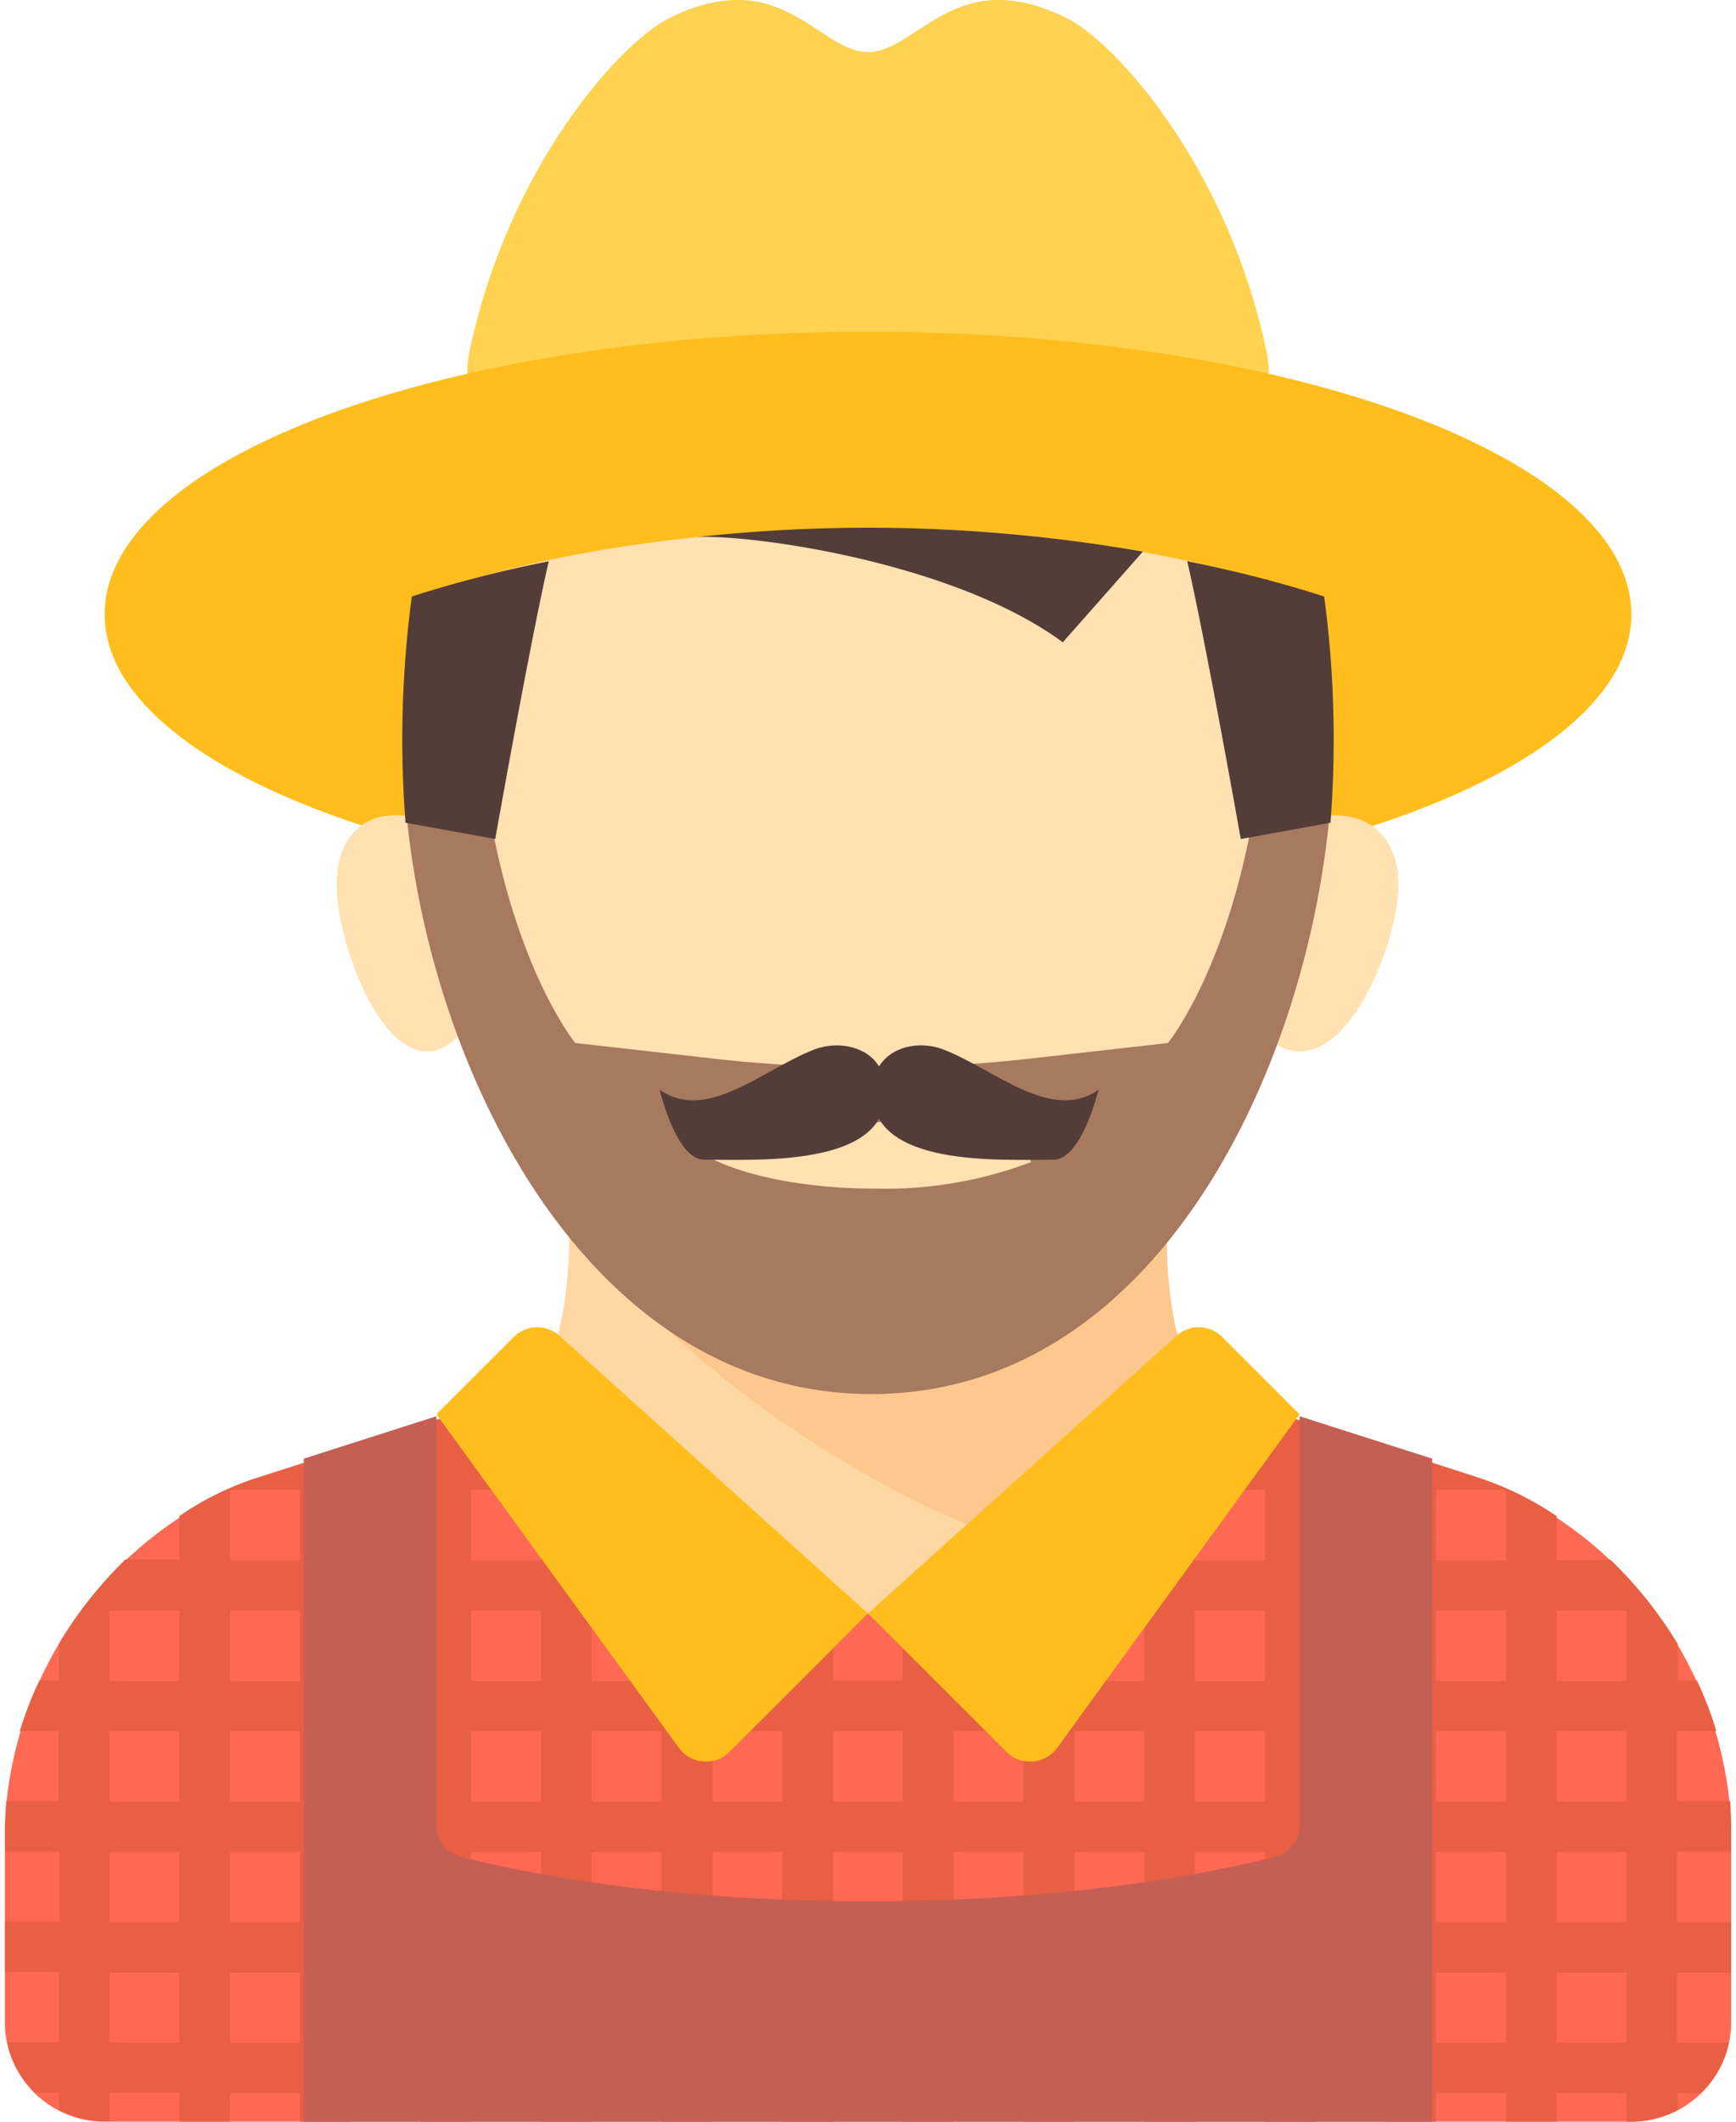 <svg width="36" height="44" viewBox="0 0 36 44" fill="none" xmlns="http://www.w3.org/2000/svg"><path d="M26.26 7.27c-.8-3.79-3.1-6.37-4.13-6.89-2.32-1.16-3.1.7-4.13.7-1.03 0-1.8-1.86-4.13-.7-1.03.52-3.33 3.1-4.13 6.89-.8 3.78 8.26.69 8.26.69s9.06 3.1 8.26-.7Z" fill="#FFD24F"/><path d="M18 18.59c8.74 0 15.83-2.62 15.83-5.85 0-3.24-7.09-5.86-15.83-5.86S2.17 9.5 2.17 12.74c0 3.23 7.09 5.85 15.83 5.85Z" fill="#FFBE1E"/><path d="M8.68 16.97c-1.03-.26-1.7.3-1.7 1.38 0 1.43 1.38 4.95 2.84 2.75s-1.14-4.13-1.14-4.13ZM27.14 16.97c1.13-.26 1.86.3 1.86 1.38 0 1.43-1.51 4.95-3.1 2.75-1.6-2.2 1.24-4.13 1.24-4.13Z" fill="#FFE1B2"/><path d="M10.44 29.49c1.54-1 1.36-3.94 1.36-4.63h12.4c0 .69-.2 3.64 1.34 4.63L18 37.94l-7.56-8.45Z" fill="#FFD7A3"/><path d="m22.82 32.43 2.72-2.94c-1.54-1-1.34-3.94-1.34-4.63H11.8c.9 2.56 6.77 6.94 11.02 7.57Z" fill="#FDC88E"/><path d="M33.83 44c1.14 0 2.07-.92 2.07-2.07v-4.1a8.06 8.06 0 0 0-5.25-7.18l-4.3-1.38c-2.32 1.77-5.63 4.19-8.35 4.19-2.72 0-6.03-2.42-8.35-4.2l-4.3 1.39A8.06 8.06 0 0 0 .1 37.83v4.1c0 1.15.93 2.07 2.07 2.07h31.66Z" fill="#FF6953"/><path d="M35.85 42.36h-1.07v-1.45h1.12v-1.05h-1.12V38.4h1.12v-.58l-.02-.47h-1.1V35.9h.81c-.1-.36-.24-.7-.4-1.05h-.4v-.76a8.66 8.66 0 0 0-1.39-1.74h-1.12v-.91a6.57 6.57 0 0 0-1.63-.8l-2.47-.8h-.9v-.28l-.93-.3-.12.09v.5h-.66c-.58.43-1.2.87-1.84 1.3v1.2h-1.45v-.3c-1.22.68-2.46 1.2-3.63 1.35h.07v1.45h-1.44V33.4h.07a10.43 10.43 0 0 1-3.63-1.36v.3h-1.45v-1.19c-.64-.43-1.26-.87-1.84-1.3h-.66v-.5l-.12-.1-.93.3v.3h-.9l-2.47.79c-.57.18-1.12.45-1.63.8v.9H2.6c-.53.52-1 1.11-1.38 1.75v.76h-.4c-.17.34-.3.7-.41 1.05h.8v1.45H.13l-.02.47v.58h1.12v1.45H.1v1.05h1.12v1.45H.15c.08.41.3.77.58 1.05h.49v.35c.28.15.6.24.95.24h.1v-.59h1.45V44h1.05v-.59h1.45V44h1.05v-.59h1.45V44h1.05v-.59h1.45V44h1.05v-.59h1.45V44h1.06v-.59h1.44V44h1.06v-.59h1.44V44h1.06v-.59h1.45V44h1.05v-.59h1.45V44h1.05v-.59h1.45V44h1.05v-.59h1.45V44h1.05v-.59h1.45V44h1.05v-.59h1.45V44h.1c.35 0 .67-.1.96-.24v-.35h.48c.29-.28.5-.64.58-1.05Zm-32.13 0H2.27v-1.45h1.45v1.45Zm0-2.5H2.27v-1.45h1.45v1.45Zm0-2.5H2.27V35.9h1.45v1.45Zm0-2.5H2.27V33.4h1.45v1.45Zm2.5 7.5H4.77v-1.45h1.45v1.45Zm0-2.5H4.77v-1.45h1.45v1.45Zm0-2.5H4.77V35.9h1.45v1.45Zm0-2.5H4.77V33.4h1.45v1.45Zm0-2.5H4.77V30.9h1.45v1.45Zm2.5 10H7.27v-1.45h1.45v1.45Zm0-2.5H7.27v-1.45h1.45v1.45Zm0-2.5H7.27V35.9h1.45v1.45Zm0-2.5H7.27V33.4h1.45v1.45Zm0-2.5H7.27V30.9h1.45v1.45Zm2.5 10H9.77v-1.45h1.45v1.45Zm0-2.5H9.77v-1.45h1.45v1.45Zm0-2.5H9.77V35.9h1.45v1.45Zm0-2.5H9.77V33.4h1.45v1.45Zm0-2.5H9.77V30.9h1.45v1.45Zm2.5 10h-1.45v-1.45h1.45v1.45Zm0-2.5h-1.45v-1.45h1.45v1.45Zm0-2.5h-1.45V35.9h1.45v1.45Zm0-2.5h-1.45V33.4h1.45v1.45Zm2.5 7.5h-1.44v-1.45h1.44v1.45Zm0-2.5h-1.44v-1.45h1.44v1.45Zm0-2.5h-1.44V35.9h1.44v1.45Zm0-2.5h-1.44V33.4h1.44v1.45Zm2.5 7.5h-1.44v-1.45h1.44v1.45Zm0-2.5h-1.44v-1.45h1.44v1.45Zm0-2.5h-1.44V35.9h1.44v1.45Zm2.5 5h-1.44v-1.45h1.44v1.45Zm0-2.5h-1.44v-1.45h1.44v1.45Zm0-2.5h-1.44V35.9h1.44v1.45Zm0-2.5h-1.44V33.4h1.44v1.45Zm2.5 7.5h-1.44v-1.45h1.45v1.45Zm0-2.5h-1.44v-1.45h1.45v1.45Zm0-2.5h-1.44V35.9h1.45v1.45Zm0-2.5h-1.44V33.4h1.45v1.45Zm2.5 7.5h-1.44v-1.45h1.45v1.45Zm0-2.5h-1.44v-1.45h1.45v1.45Zm0-2.5h-1.44V35.9h1.45v1.45Zm0-2.5h-1.44V33.4h1.45v1.45Zm0-2.5h-1.44V30.9h1.45v1.45Zm2.5 10h-1.44v-1.45h1.45v1.45Zm0-2.5h-1.44v-1.45h1.45v1.45Zm0-2.5h-1.44V35.9h1.45v1.45Zm0-2.5h-1.44V33.4h1.45v1.45Zm0-2.5h-1.44V30.9h1.45v1.45Zm2.51 10h-1.45v-1.45h1.45v1.45Zm0-2.5h-1.45v-1.45h1.45v1.45Zm0-2.5h-1.45V35.9h1.45v1.45Zm0-2.5h-1.45V33.4h1.45v1.45Zm0-2.5h-1.45V30.9h1.45v1.45Zm2.5 10h-1.45v-1.45h1.45v1.45Zm0-2.5h-1.45v-1.45h1.45v1.45Zm0-2.5h-1.45V35.9h1.45v1.45Zm0-2.5h-1.45V33.4h1.45v1.45Z" fill="#E95F43"/><path d="m18 33.46-2.87 2.87c-.3.3-.8.26-1.05-.08l-5.03-6.92 1.6-1.6a.69.69 0 0 1 .95-.03l6.4 5.76ZM18 33.46l2.87 2.87c.3.3.8.26 1.05-.08l5.03-6.92-1.6-1.6a.69.69 0 0 0-.95-.03L18 33.46Z" fill="#FFBE1E"/><path d="M8.8 12.32c-.17.97-.18 2.14-.18 3.53 0 5.52 3.1 12.4 9.38 12.4 6.29 0 9.38-6.88 9.38-12.4 0-1.39-.01-2.56-.17-3.53A29.48 29.48 0 0 0 18 10.96c-3.48 0-6.69.5-9.2 1.36Z" fill="#FFE1B2"/><path d="M27.41 13.43 26.27 12v.69c.17 6.23-2.05 8.94-2.05 8.94l-2.83.32c-2.2.25-4.43.25-6.63 0l-2.83-.32s-2.22-2.7-2.05-8.94v-.7s-.6.73-1.14 1.44c-.15.61-.38 1.28-.38 2.01 0 5.52 3.3 13.47 9.71 13.47 6.42 0 9.57-7.95 9.57-13.47 0-.73-.08-1.4-.23-2Zm-11.38 9.84h4.1c.56 0 1.04.34 1.25.83a8.5 8.5 0 0 1-3.23.55c-1.38 0-2.6-.24-3.35-.6.23-.46.69-.78 1.23-.78Z" fill="#A7795E"/><path d="M18.37 22.66c0-.91-.89-1.12-1.47-.9-1.06.4-2.23 1.53-3.22.84 0 0 .34 1.45.92 1.45 1.16 0 3.77.15 3.77-1.4Z" fill="#543D38"/><path d="M18.09 22.66c0-.91.88-1.12 1.46-.9 1.06.4 2.24 1.53 3.23.84 0 0-.35 1.45-.93 1.45-1.16 0-3.76.15-3.76-1.4Z" fill="#543D38"/><path d="m29.7 30.25-2.75-.88v8.47c0 .32-.21.6-.52.67-2.33.58-5.25.92-8.43.92-3.18 0-6.1-.34-8.43-.92a.68.68 0 0 1-.52-.67v-8.47l-2.75.88V44h23.4V30.25Z" fill="#C55F54"/><path d="m8.4 17.06 1.87.34s.72-4.07 1.11-5.76c-1.01.2-1.97.45-2.84.73a22.35 22.35 0 0 0-.13 4.7ZM27.6 17.06l-1.87.34s-.72-4.07-1.11-5.76c1.01.2 1.97.45 2.84.73a22.35 22.35 0 0 1 .13 4.7ZM22.04 13.32l1.66-1.88a32.86 32.86 0 0 0-9.27-.3c1.08-.07 5.33.5 7.61 2.18Z" fill="#543D38"/></svg>